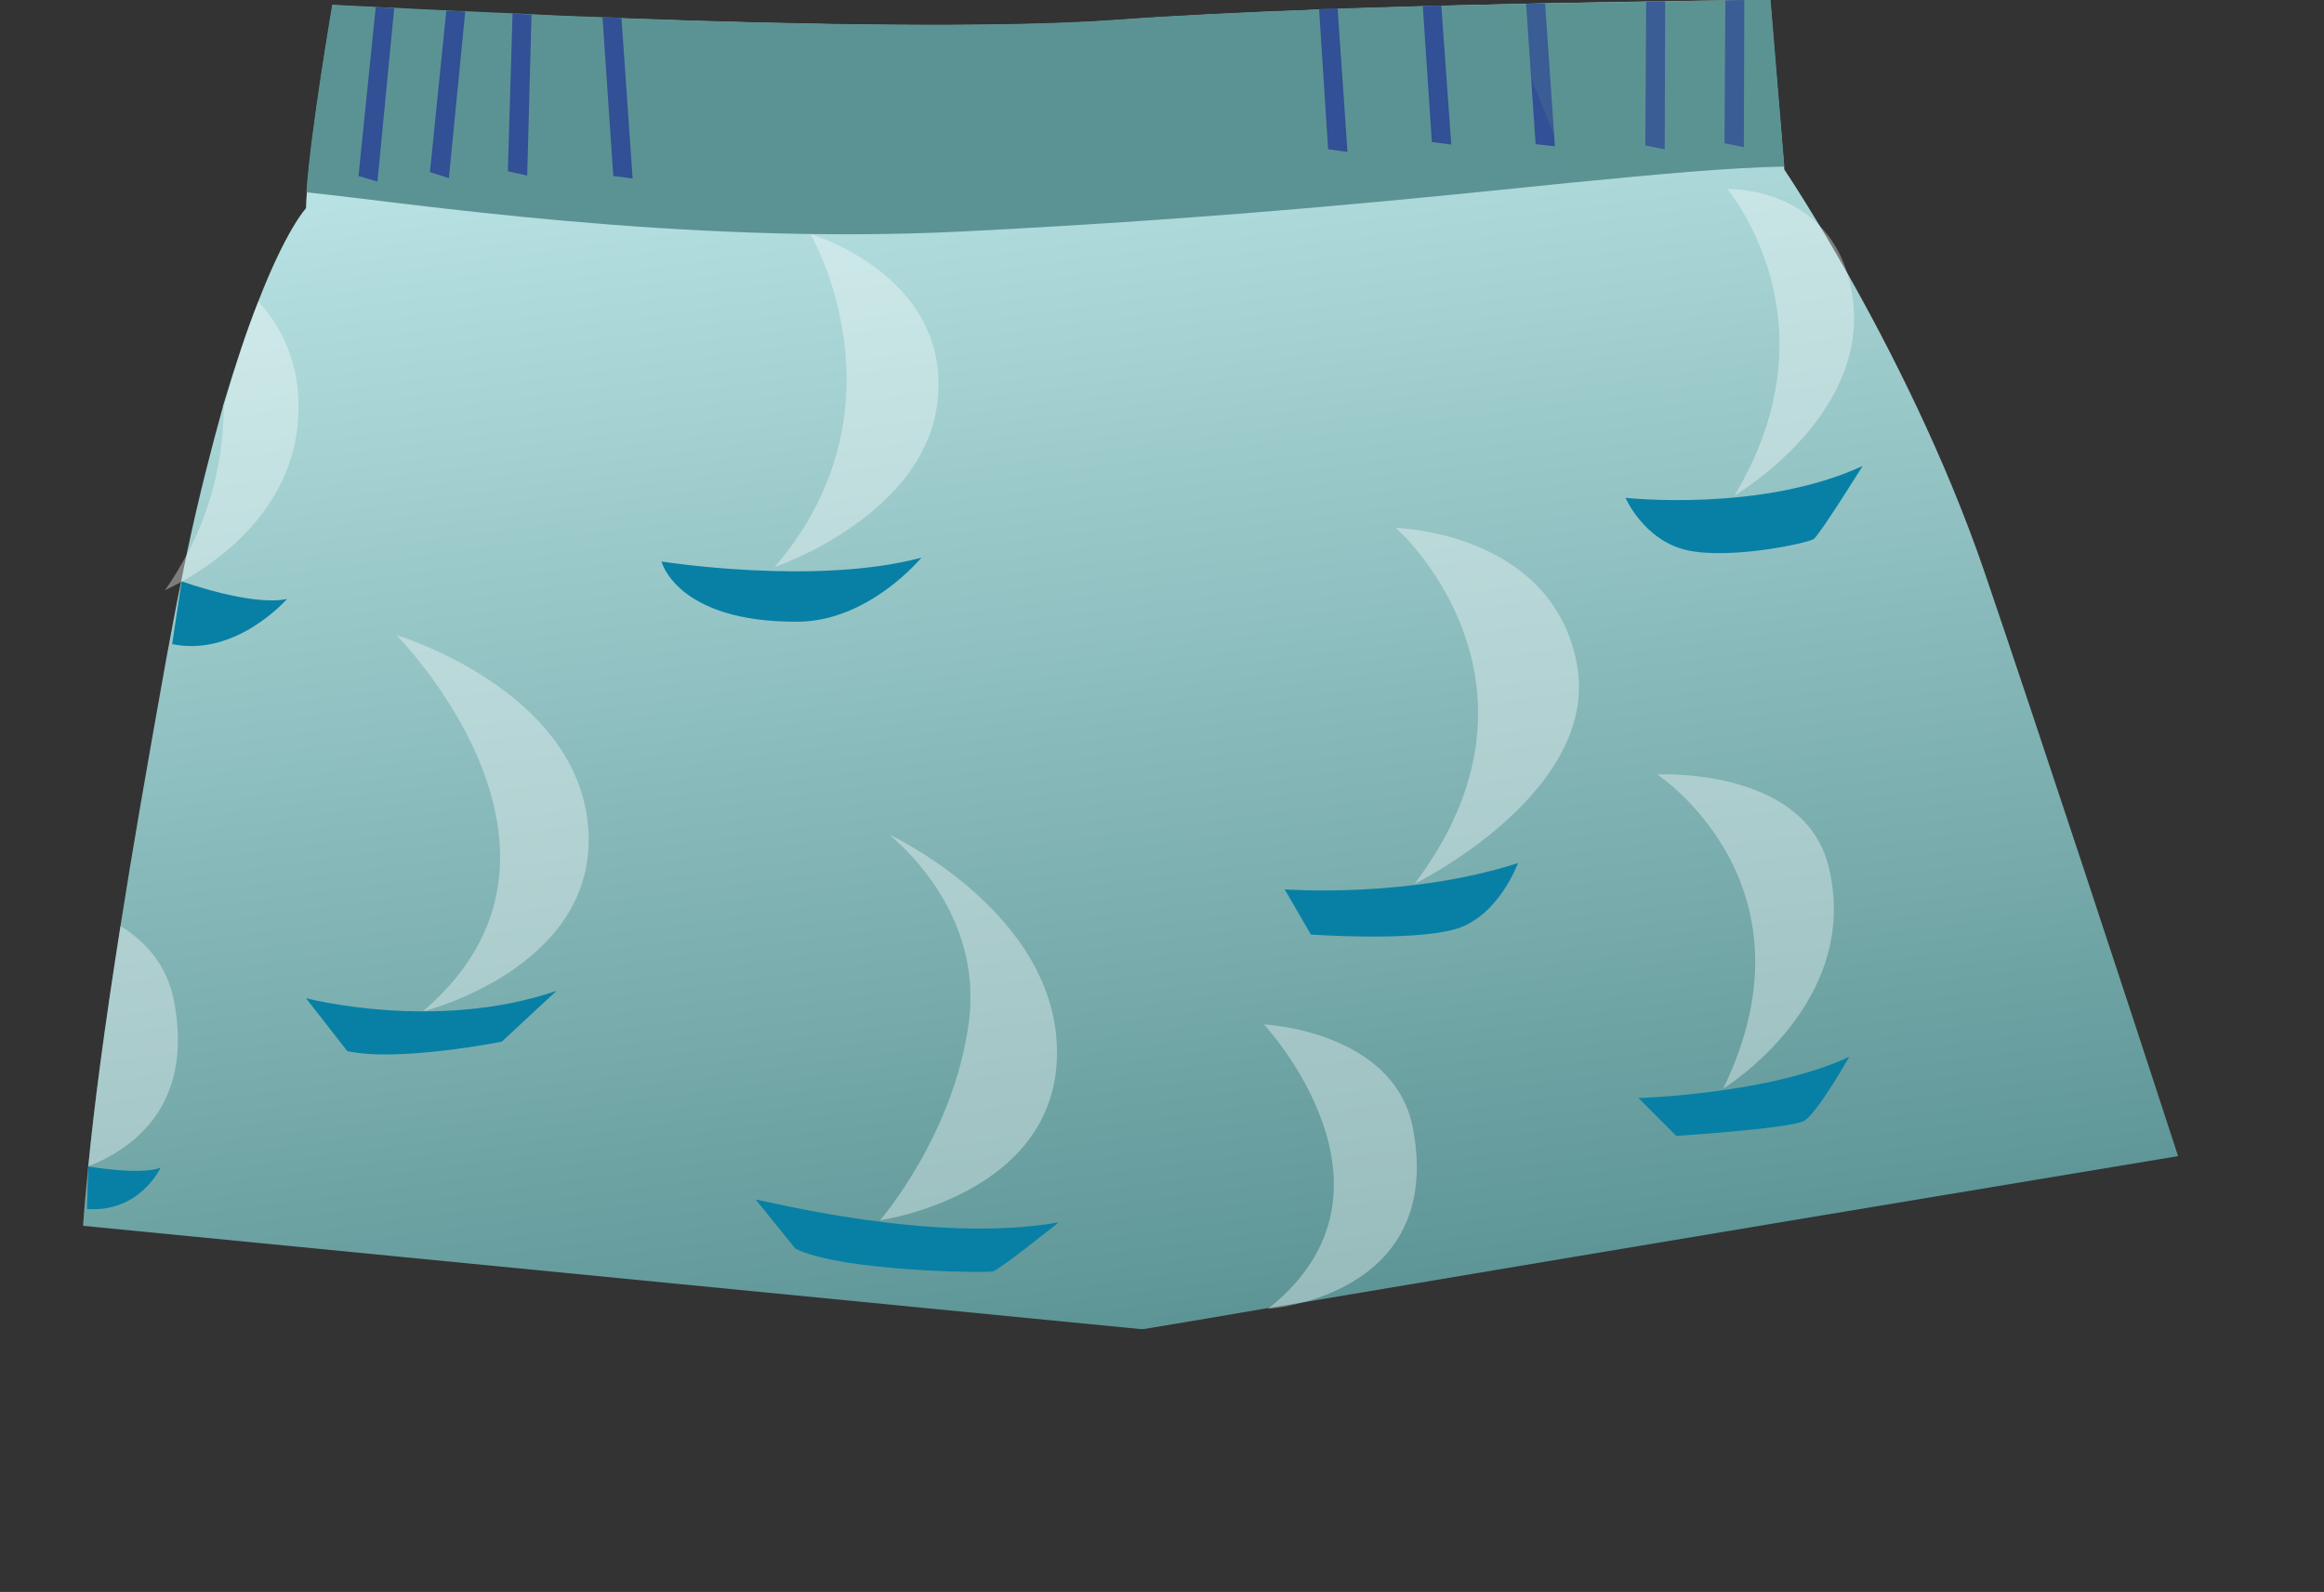 <svg width="54" height="37" viewBox="0 0 54 37" fill="none" xmlns="http://www.w3.org/2000/svg">
<rect x="0" y="0" width="54" height="37" fill="#333333" stroke="none"/>
<g clip-path="url(#clip0_163_3520)">
<path d="M50.61 26.87C47.06 27.46 38.87 28.82 30.27 30.27H30.26C30 30.31 29.73 30.36 29.47 30.4C28.5 30.57 27.53 30.73 26.57 30.89H26.5L1.93 28.49C1.96 28.05 2 27.6 2.05 27.11C2.19 25.7 2.41 23.99 2.8 21.52C3.06 19.85 3.41 17.84 3.86 15.33C3.98 14.69 4.09 14.08 4.21 13.51C4.26 13.27 4.3 13.05 4.35 12.82C4.63 11.5 4.92 10.39 5.18 9.45V9.44C5.48 8.44 5.75 7.64 6 7.01C6.66 5.31 7.11 4.84 7.11 4.84C7.11 4.74 7.12 4.62 7.13 4.48C7.22 3.09 7.73 0.12 7.73 0.12C7.73 0.12 20.54 0.86 25.92 0.47C31.29 0.07 41.13 0 41.13 0L41.43 3.59L41.46 3.94C41.46 3.94 41.79 4.43 42.29 5.26C42.48 5.57 42.69 5.94 42.92 6.34C43.91 8.09 45.2 10.62 46.12 13.32C47.33 16.87 49.48 23.4 50.61 26.87Z" fill="url(#paint0_linear_163_3520)"/>
<path d="M41.46 3.87C40.09 3.9 38.51 4.05 36.56 4.24C33.21 4.58 28.76 5.06 22.36 5.38C15.81 5.71 9.32 4.69 7.12 4.47C7.21 3.08 7.72 0.11 7.72 0.11C7.72 0.11 8.09 0.13 8.73 0.16C8.86 0.17 9.01 0.18 9.16 0.18C9.51 0.2 9.92 0.22 10.37 0.24C10.51 0.25 10.66 0.26 10.81 0.26C11.15 0.28 11.53 0.29 11.92 0.31C12.06 0.32 12.21 0.32 12.35 0.33C12.87 0.36 13.43 0.38 14 0.4C14.15 0.4 14.29 0.41 14.44 0.42C18.39 0.57 23.15 0.66 25.92 0.46C27.29 0.36 28.95 0.28 30.65 0.22C30.79 0.21 30.94 0.21 31.08 0.2C31.74 0.18 32.4 0.16 33.06 0.14C33.21 0.14 33.35 0.13 33.49 0.13C33.95 0.12 34.41 0.11 34.85 0.1C35.05 0.09 35.25 0.09 35.45 0.09C35.6 0.09 35.74 0.08 35.89 0.08C36.75 0.06 37.54 0.05 38.25 0.04C38.4 0.04 38.54 0.04 38.69 0.03C39.23 0.02 39.71 0.02 40.09 0.01C40.25 0.01 40.4 0 40.53 0C40.92 0 41.14 0 41.14 0L41.46 3.87Z" fill="#5B9394"/>
<g opacity="0.6">
<path opacity="0.6" d="M20.67 19.4C20.8 19.53 22.86 21.15 22.51 23.77C22.16 26.39 20.45 28.36 20.45 28.36C20.45 28.36 24.52 27.79 24.56 24.51C24.6 21.23 20.67 19.4 20.67 19.4Z" fill="white"/>
<path opacity="0.6" d="M9.21 14.76C9.21 14.76 14.2 19.79 9.82 23.51C9.82 23.51 13.89 22.5 13.67 19.27C13.45 16.03 9.21 14.76 9.21 14.76Z" fill="white"/>
<path opacity="0.6" d="M18.831 5.44C18.831 5.44 21.191 9.46 18 13.18C18 13.18 21.631 11.95 21.8 9.16C21.98 6.36 18.831 5.44 18.831 5.44Z" fill="white"/>
<path opacity="0.6" d="M6.93 9.69C6.82 11.85 5.03 13.07 4.22 13.52C3.98 13.65 3.83 13.72 3.83 13.72C4.04 13.43 4.21 13.13 4.37 12.84C4.98 11.67 5.19 10.5 5.2 9.47V9.46C5.48 8.44 5.75 7.64 6 7.01C6.54 7.59 7 8.46 6.93 9.69Z" fill="white"/>
<path opacity="0.6" d="M32.43 12.27C32.56 12.36 36.37 15.9 32.87 20.54C32.87 20.54 37.24 18.4 36.63 15.38C36.02 12.35 32.43 12.27 32.43 12.27Z" fill="white"/>
<path opacity="0.6" d="M29.37 23.81C29.37 23.81 32.96 27.66 29.46 30.42C29.46 30.42 33.58 30.15 32.83 26.22C32.39 23.95 29.37 23.81 29.37 23.81Z" fill="white"/>
<path opacity="0.6" d="M2.05 27.11C2.19 25.7 2.41 23.99 2.8 21.52C3.37 21.88 3.88 22.42 4.04 23.25C4.5 25.62 3.18 26.66 2.05 27.11Z" fill="white"/>
<path opacity="0.6" d="M38.51 18C38.51 18 42.36 20.54 40.04 25.3C40.04 25.3 43.27 23.33 42.49 20.14C41.92 17.82 38.51 18 38.51 18Z" fill="white"/>
<path opacity="0.6" d="M40.13 4.39C40.13 4.39 42.75 7.45 40.3 11.52C40.3 11.52 43.36 9.73 43.06 7.02C42.75 4.31 40.13 4.39 40.13 4.39Z" fill="white"/>
</g>
<path d="M9.16 0.19L8.77 4.22L8.33 4.09L8.73 0.17C8.86 0.17 9.01 0.18 9.16 0.19Z" fill="#315095"/>
<path d="M10.81 0.27L10.43 4.14L9.99 4L10.37 0.25C10.52 0.25 10.66 0.26 10.81 0.27Z" fill="#315095"/>
<path d="M14.7 4.15L14.25 4.09L14 0.4C14.15 0.4 14.29 0.41 14.44 0.42L14.7 4.15Z" fill="#315095"/>
<path d="M12.35 0.34L12.25 4.08L11.8 3.98L11.91 0.31C12.06 0.33 12.21 0.33 12.35 0.34Z" fill="#315095"/>
<path d="M38.691 0.03L38.681 3.47L38.23 3.38L38.251 0.04C38.401 0.03 38.55 0.03 38.691 0.03Z" fill="#315095"/>
<path d="M31.31 3.53L30.86 3.47L30.65 0.21C30.79 0.2 30.94 0.2 31.08 0.19L31.31 3.53Z" fill="#315095"/>
<path d="M33.721 3.36L33.27 3.3L33.06 0.14C33.211 0.14 33.35 0.13 33.49 0.13L33.721 3.36Z" fill="#315095"/>
<path d="M36.13 3.4L35.681 3.35L35.46 0.09C35.61 0.09 35.751 0.08 35.901 0.08L36.13 3.4Z" fill="#315095"/>
<path d="M40.53 0L40.52 3.42L40.07 3.33L40.09 0.01C40.25 0.01 40.4 0 40.53 0Z" fill="#315095"/>
<path opacity="0.2" d="M41.46 3.87C40.09 3.9 38.51 4.05 36.56 4.24C36.13 3.19 35.39 1.35 34.85 0.09C35.05 0.08 35.25 0.08 35.45 0.08C35.6 0.08 35.74 0.07 35.89 0.07C36.75 0.05 37.54 0.04 38.25 0.03C38.4 0.03 38.54 0.03 38.69 0.02C39.23 0.01 39.71 0.01 40.09 0C40.25 0.01 40.4 0 40.53 0C40.92 0 41.14 0 41.14 0L41.46 3.87Z" fill="#5B9394"/>
<path d="M15.37 13.05C15.37 13.05 18.96 13.62 21.41 12.96C21.41 12.96 20.19 14.45 18.52 14.45C15.72 14.46 15.37 13.05 15.37 13.05Z" fill="#0880A5"/>
<path d="M29.85 20.67C29.85 20.67 32.69 20.89 35.27 20.06C35.27 20.06 34.83 21.29 33.83 21.59C32.82 21.89 30.46 21.72 30.46 21.72L29.85 20.67Z" fill="#0880A5"/>
<path d="M38.07 25.52C38.07 25.52 41.13 25.43 42.97 24.56C42.97 24.56 42.23 25.87 41.92 26.05C41.61 26.23 38.95 26.4 38.95 26.4L38.07 25.52Z" fill="#0880A5"/>
<path d="M7.11 23.2C7.11 23.2 10.13 23.99 12.93 23.03L11.66 24.21C11.66 24.21 9.26 24.69 8.07 24.43L7.11 23.2Z" fill="#0880A5"/>
<path d="M17.56 27.88C17.69 27.88 21.67 28.93 24.6 28.41C24.6 28.41 23.24 29.5 23.07 29.55C22.9 29.59 19.53 29.55 18.48 29.02L17.56 27.88Z" fill="#0880A5"/>
<path d="M37.77 11.57C37.77 11.57 40.92 11.92 43.28 10.83C43.28 10.83 42.27 12.45 42.14 12.53C42.01 12.62 40.22 13.01 39.21 12.79C38.2 12.57 37.77 11.57 37.77 11.57Z" fill="#0880A5"/>
<path d="M4.22 13.51C4.22 13.51 5.84 14.1 6.67 13.92C6.67 13.92 5.49 15.28 4 14.97L4.22 13.51Z" fill="#0880A5"/>
<path d="M2.05 27.11C2.05 27.11 3.25 27.32 3.73 27.14C3.73 27.14 3.25 28.19 2.02 28.1L2.05 27.11Z" fill="#0880A5"/>
</g>
<defs>
<linearGradient id="paint0_linear_163_3520" x1="22.639" y1="0.528" x2="26.772" y2="31.429" gradientUnits="userSpaceOnUse">
<stop offset="1.993e-05" stop-color="#BEE7E8"/>
<stop offset="1" stop-color="#5B9394"/>
</linearGradient>
<clipPath id="clip0_163_3520">
<rect width="53.86" height="36.67" fill="white"/>
</clipPath>
</defs>
</svg>
